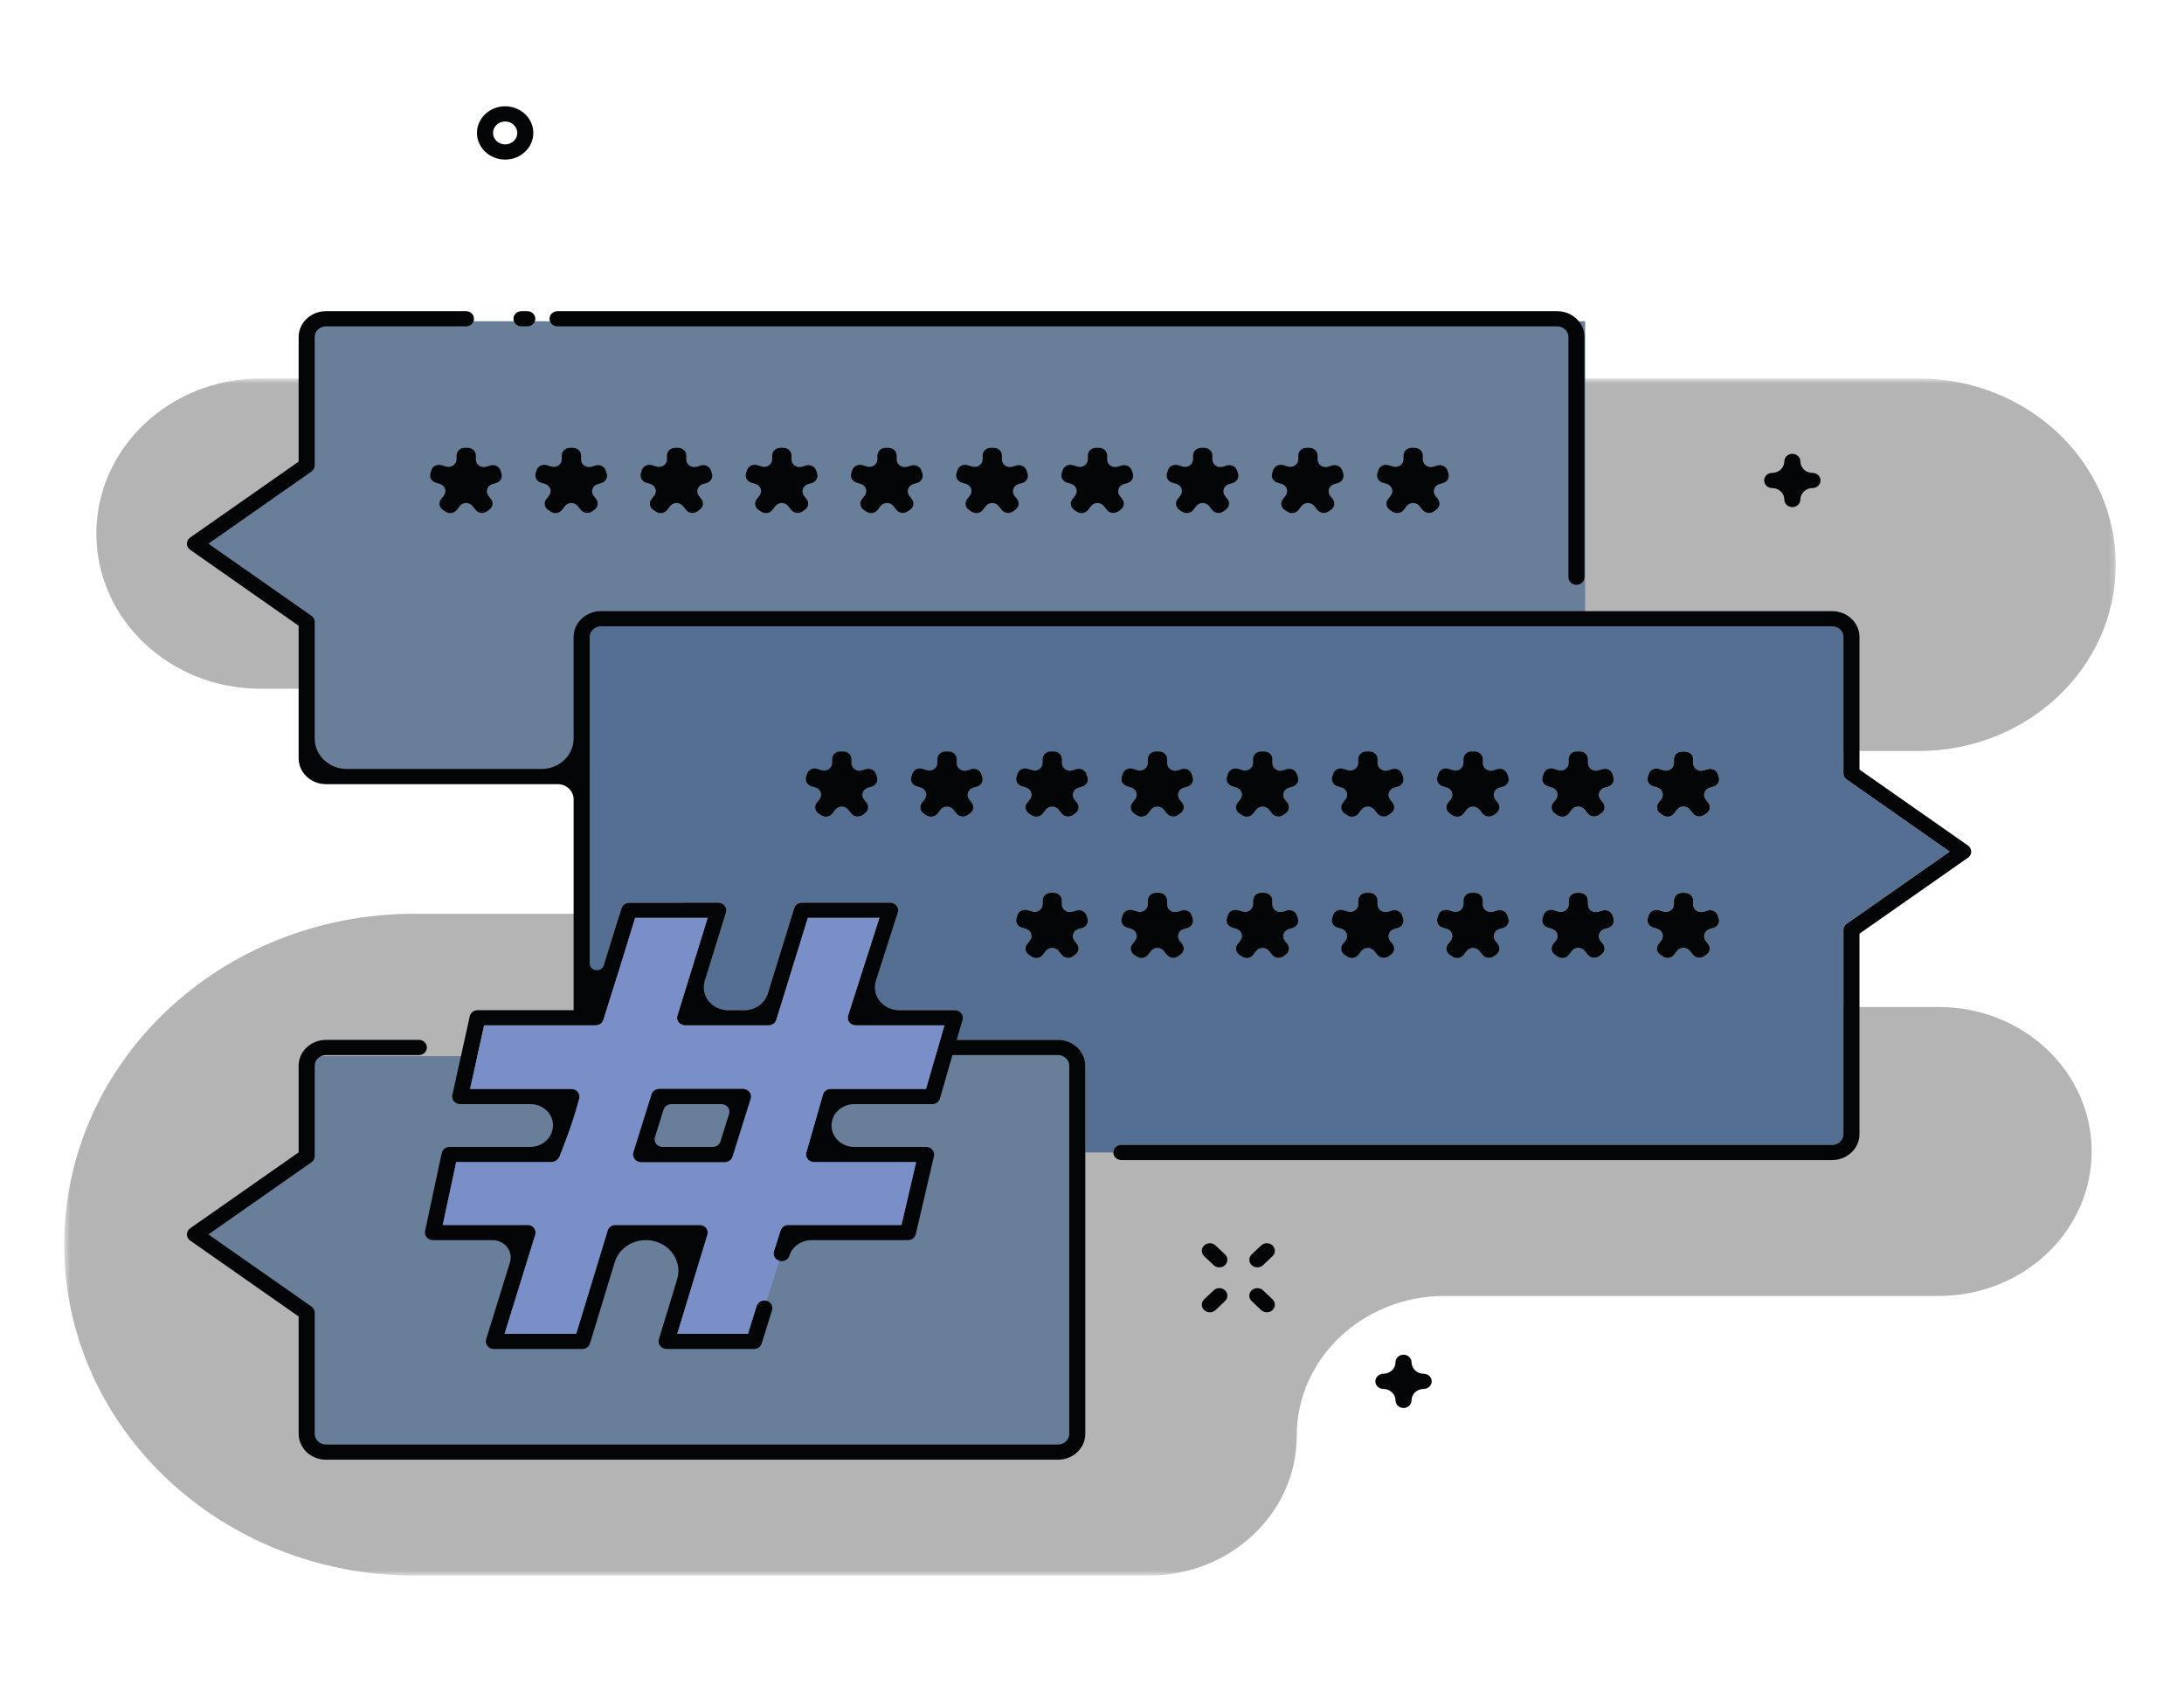 <svg width="390" height="301" viewBox="0 0 390 301" fill="none" xmlns="http://www.w3.org/2000/svg">
<mask id="mask0" mask-type="alpha" maskUnits="userSpaceOnUse" x="11" y="67" width="367" height="215">
<path d="M11.471 281.382V67.595H377.813V281.382H11.471Z" fill="white"/>
</mask>
<g mask="url(#mask0)">
<path fill-rule="evenodd" clip-rule="evenodd" d="M377.812 100.858C377.812 119.228 362.063 134.121 342.636 134.121H300.902C287.552 134.121 276.728 144.356 276.728 156.981C276.728 169.607 287.552 179.841 300.902 179.841H346.228C361.296 179.841 373.511 191.391 373.511 205.641C373.511 219.89 361.296 231.44 346.228 231.44H257.969C243.386 231.44 231.562 242.621 231.562 256.411C231.562 270.202 219.739 281.382 205.156 281.382H73.966C39.452 281.382 11.47 254.924 11.47 222.286C11.47 189.646 39.452 163.188 73.966 163.188H112.815C124.55 163.188 134.062 154.192 134.062 143.095C134.062 131.999 124.55 123.003 112.815 123.003H46.505C30.322 123.003 17.206 110.6 17.206 95.299C17.206 79.998 30.322 67.595 46.505 67.595H342.636C362.063 67.595 377.812 82.487 377.812 100.858Z" fill="#040506" fill-opacity="0.3"/>
</g>
<path d="M55.04 57.371H283.064V137.533H55.04V110.419L35.383 96.273L55.04 81.734V57.371Z" fill="#697E99"/>
<path d="M55.04 188.616H192.641V258.561H55.04V233.806L35.383 220.052L55.04 206.299V188.616Z" fill="#697E99"/>
<path fill-rule="evenodd" clip-rule="evenodd" d="M93.124 58.283H94.159C94.951 58.283 95.593 57.676 95.593 56.927C95.593 56.179 94.951 55.572 94.159 55.572H93.124C92.331 55.572 91.69 56.179 91.69 56.927C91.69 57.676 92.331 58.283 93.124 58.283ZM99.565 58.283H278.056C279.17 58.283 280.076 59.14 280.076 60.192V103.087C280.076 103.837 280.717 104.443 281.51 104.443C282.302 104.443 282.944 103.837 282.944 103.087V60.192C282.944 57.645 280.75 55.572 278.056 55.572H99.565C98.772 55.572 98.131 56.179 98.131 56.927C98.131 57.676 98.772 58.283 99.565 58.283Z" fill="#040506"/>
<path fill-rule="evenodd" clip-rule="evenodd" d="M128.346 204.828L130.742 197.185H118.804L116.406 204.828H128.346Z" fill="#697E99"/>
<path fill-rule="evenodd" clip-rule="evenodd" d="M188.919 188.423H170.08L167.84 196.188C167.669 196.776 167.103 197.186 166.456 197.186H149.44L147.245 204.829H165.377C165.811 204.829 166.223 205.014 166.494 205.336C166.616 205.478 166.692 205.645 166.743 205.817H190.938V190.332C190.938 189.28 190.031 188.423 188.919 188.423Z" fill="#697E99"/>
<path fill-rule="evenodd" clip-rule="evenodd" d="M193.246 165.73L192.604 165.915C191.654 166.188 191.277 167.27 191.871 168.021L192.317 168.588C192.787 169.184 192.661 170.028 192.034 170.476L191.596 170.792C190.962 171.248 190.059 171.127 189.581 170.527L189.036 169.839C188.456 169.107 187.291 169.118 186.726 169.861L186.213 170.532C185.756 171.134 184.871 171.276 184.229 170.852L183.741 170.529C183.079 170.091 182.93 169.222 183.411 168.609L183.906 167.979C184.495 167.229 184.124 166.153 183.181 165.876L182.464 165.666C181.717 165.448 181.295 164.704 181.51 163.994L181.675 163.454C181.899 162.721 182.72 162.307 183.489 162.539L184.31 162.787C185.235 163.067 186.18 162.413 186.18 161.495V160.802C186.18 160.054 186.823 159.446 187.614 159.446H188.186C188.978 159.446 189.62 160.054 189.62 160.802V161.529C189.62 162.447 190.565 163.099 191.49 162.82L192.221 162.599C192.985 162.368 193.801 162.776 194.03 163.502L194.202 164.044C194.429 164.759 194 165.511 193.246 165.73ZM174.457 140.492L173.815 140.676C172.866 140.95 172.49 142.031 173.082 142.783L173.53 143.35C174 143.946 173.872 144.79 173.247 145.238L172.807 145.554C172.175 146.01 171.27 145.889 170.792 145.287L170.248 144.601C169.668 143.869 168.503 143.88 167.938 144.623L167.426 145.294C166.967 145.896 166.084 146.038 165.44 145.614L164.952 145.291C164.29 144.853 164.141 143.984 164.624 143.371L165.117 142.741C165.707 141.991 165.337 140.915 164.392 140.638L163.675 140.427C162.929 140.208 162.506 139.465 162.723 138.756L162.888 138.217C163.111 137.483 163.932 137.068 164.701 137.301L165.522 137.548C166.448 137.827 167.391 137.175 167.391 136.257V135.563C167.391 134.815 168.034 134.207 168.825 134.207H169.399C170.19 134.207 170.833 134.815 170.833 135.563V136.29C170.833 137.208 171.777 137.861 172.702 137.582L173.433 137.361C174.198 137.13 175.014 137.539 175.243 138.264L175.414 138.806C175.64 139.519 175.213 140.273 174.457 140.492ZM155.671 140.492L155.029 140.676C154.08 140.95 153.704 142.031 154.296 142.783L154.742 143.35C155.212 143.946 155.086 144.79 154.46 145.238L154.021 145.554C153.387 146.01 152.484 145.889 152.006 145.287L151.462 144.601C150.881 143.869 149.717 143.88 149.152 144.623L148.64 145.294C148.181 145.896 147.296 146.038 146.654 145.614L146.166 145.291C145.504 144.853 145.355 143.984 145.837 143.371L146.331 142.741C146.921 141.991 146.549 140.915 145.606 140.638L144.889 140.427C144.143 140.208 143.719 139.465 143.935 138.756L144.1 138.217C144.324 137.483 145.146 137.068 145.914 137.301L146.736 137.548C147.66 137.827 148.605 137.175 148.605 136.257V135.563C148.605 134.815 149.248 134.207 150.039 134.207H150.611C151.404 134.207 152.045 134.815 152.045 135.563V136.29C152.045 137.208 152.99 137.861 153.915 137.582L154.647 137.361C155.41 137.13 156.226 137.539 156.456 138.264L156.628 138.806C156.854 139.519 156.425 140.273 155.671 140.492ZM183.489 137.301L184.31 137.548C185.235 137.827 186.18 137.175 186.18 136.257V135.563C186.18 134.815 186.823 134.207 187.614 134.207H188.186C188.978 134.207 189.62 134.815 189.62 135.563V136.29C189.62 137.208 190.565 137.861 191.49 137.582L192.221 137.361C192.985 137.13 193.801 137.539 194.03 138.264L194.202 138.806C194.428 139.519 194 140.273 193.246 140.492L192.604 140.676C191.654 140.95 191.277 142.031 191.871 142.783L192.317 143.35C192.787 143.946 192.661 144.79 192.034 145.238L191.596 145.554C190.962 146.01 190.059 145.889 189.581 145.287L189.036 144.601C188.456 143.869 187.291 143.88 186.726 144.623L186.213 145.294C185.756 145.896 184.871 146.038 184.229 145.614L183.741 145.291C183.079 144.853 182.93 143.984 183.411 143.371L183.906 142.741C184.495 141.991 184.124 140.915 183.181 140.638L182.464 140.427C181.717 140.208 181.295 139.465 181.51 138.756L181.675 138.217C181.899 137.483 182.72 137.068 183.489 137.301ZM202.279 137.301L203.099 137.548C204.026 137.827 204.969 137.175 204.969 136.257V135.563C204.969 134.815 205.611 134.207 206.403 134.207H206.976C207.768 134.207 208.41 134.815 208.41 135.563V136.29C208.41 137.208 209.355 137.861 210.28 137.582L211.011 137.361C211.775 137.13 212.591 137.539 212.821 138.264L212.991 138.806C213.218 139.519 212.79 140.273 212.035 140.492L211.392 140.676C210.443 140.95 210.068 142.031 210.661 142.783L211.107 143.35C211.577 143.946 211.45 144.79 210.825 145.238L210.385 145.554C209.752 146.01 208.847 145.889 208.37 145.287L207.825 144.601C207.246 143.869 206.08 143.88 205.515 144.623L205.003 145.294C204.545 145.896 203.661 146.038 203.018 145.614L202.53 145.291C201.868 144.853 201.719 143.984 202.202 143.371L202.695 142.741C203.284 141.991 202.914 140.915 201.969 140.638L201.253 140.427C200.507 140.208 200.084 139.465 200.3 138.756L200.465 138.217C200.689 137.483 201.509 137.068 202.279 137.301ZM221.067 137.301L221.888 137.548C222.813 137.827 223.758 137.175 223.758 136.257V135.563C223.758 134.815 224.4 134.207 225.192 134.207H225.764C226.555 134.207 227.198 134.815 227.198 135.563V136.29C227.198 137.208 228.142 137.861 229.067 137.582L229.798 137.361C230.563 137.13 231.379 137.539 231.608 138.264L231.78 138.806C232.005 139.519 231.578 140.273 230.824 140.492L230.181 140.676C229.232 140.95 228.855 142.031 229.449 142.783L229.895 143.35C230.365 143.946 230.239 144.79 229.612 145.238L229.173 145.554C228.54 146.01 227.636 145.889 227.159 145.287L226.614 144.601C226.033 143.869 224.869 143.88 224.304 144.623L223.791 145.294C223.333 145.896 222.449 146.038 221.806 145.614L221.319 145.291C220.656 144.853 220.507 143.984 220.989 143.371L221.484 142.741C222.073 141.991 221.702 140.915 220.758 140.638L220.041 140.427C219.294 140.208 218.873 139.465 219.088 138.756L219.253 138.217C219.476 137.483 220.298 137.068 221.067 137.301ZM239.857 137.301L240.677 137.548C241.603 137.827 242.547 137.175 242.547 136.257V135.563C242.547 134.815 243.189 134.207 243.98 134.207H244.554C245.345 134.207 245.988 134.815 245.988 135.563V136.29C245.988 137.208 246.933 137.861 247.858 137.582L248.589 137.361C249.353 137.13 250.169 137.539 250.398 138.264L250.569 138.806C250.795 139.519 250.368 140.273 249.614 140.492L248.97 140.676C248.021 140.95 247.645 142.031 248.239 142.783L248.685 143.35C249.155 143.946 249.028 144.79 248.402 145.238L247.962 145.554C247.33 146.01 246.425 145.889 245.948 145.287L245.403 144.601C244.824 143.869 243.658 143.88 243.093 144.623L242.581 145.294C242.122 145.896 241.239 146.038 240.595 145.614L240.108 145.291C239.445 144.853 239.296 143.984 239.779 143.371L240.273 142.741C240.862 141.991 240.492 140.915 239.547 140.638L238.83 140.427C238.085 140.208 237.662 139.465 237.878 138.756L238.043 138.217C238.267 137.483 239.087 137.068 239.857 137.301ZM258.644 137.301L259.466 137.548C260.391 137.827 261.335 137.175 261.335 136.257V135.563C261.335 134.815 261.978 134.207 262.769 134.207H263.341C264.133 134.207 264.775 134.815 264.775 135.563V136.29C264.775 137.208 265.72 137.861 266.645 137.582L267.376 137.361C268.14 137.13 268.956 137.539 269.186 138.264L269.358 138.806C269.583 139.519 269.156 140.273 268.401 140.492L267.759 140.676C266.81 140.95 266.433 142.031 267.026 142.783L267.472 143.35C267.942 143.946 267.816 144.79 267.19 145.238L266.751 145.554C266.117 146.01 265.214 145.889 264.736 145.287L264.192 144.601C263.611 143.869 262.447 143.88 261.882 144.623L261.368 145.294C260.911 145.896 260.026 146.038 259.384 145.614L258.897 145.291C258.234 144.853 258.085 143.984 258.567 143.371L259.061 142.741C259.651 141.991 259.279 140.915 258.336 140.638L257.619 140.427C256.872 140.208 256.45 139.465 256.665 138.756L256.83 138.217C257.054 137.483 257.876 137.068 258.644 137.301ZM277.434 137.301L278.255 137.548C279.181 137.827 280.124 137.175 280.124 136.257V135.563C280.124 134.815 280.767 134.207 281.558 134.207H282.132C282.923 134.207 283.565 134.815 283.565 135.563V136.29C283.565 137.208 284.51 137.861 285.435 137.582L286.166 137.361C286.931 137.13 287.746 137.539 287.976 138.264L288.147 138.806C288.373 139.519 287.946 140.273 287.192 140.492L286.548 140.676C285.599 140.95 285.223 142.031 285.817 142.783L286.262 143.35C286.733 143.946 286.605 144.79 285.98 145.238L285.54 145.554C284.908 146.01 284.003 145.889 283.525 145.287L282.98 144.601C282.401 143.869 281.235 143.88 280.671 144.623L280.159 145.294C279.7 145.896 278.817 146.038 278.173 145.614L277.685 145.291C277.023 144.853 276.874 143.984 277.357 143.371L277.85 142.741C278.44 141.991 278.07 140.915 277.125 140.638L276.408 140.427C275.662 140.208 275.239 139.465 275.456 138.756L275.621 138.217C275.844 137.483 276.664 137.068 277.434 137.301ZM294.243 163.994L294.408 163.454C294.632 162.721 295.453 162.307 296.222 162.539L297.043 162.787C297.968 163.067 298.913 162.413 298.913 161.495V160.802C298.913 160.054 299.555 159.446 300.347 159.446H300.919C301.71 159.446 302.353 160.054 302.353 160.802V161.529C302.353 162.447 303.298 163.099 304.223 162.82L304.954 162.599C305.718 162.368 306.534 162.776 306.763 163.502L306.935 164.044C307.162 164.759 306.733 165.511 305.979 165.73L305.337 165.915C304.387 166.188 304.01 167.27 304.604 168.021L305.05 168.588C305.52 169.184 305.394 170.028 304.767 170.476L304.329 170.792C303.695 171.248 302.792 171.127 302.314 170.527L301.769 169.839C301.189 169.107 300.024 169.118 299.459 169.861L298.946 170.532C298.489 171.134 297.604 171.276 296.962 170.852L296.474 170.529C295.812 170.091 295.663 169.222 296.144 168.609L296.639 167.979C297.228 167.229 296.857 166.153 295.914 165.876L295.197 165.666C294.45 165.448 294.028 164.704 294.243 163.994ZM294.243 138.756L294.408 138.217C294.632 137.483 295.453 137.068 296.222 137.301L297.043 137.548C297.968 137.827 298.913 137.175 298.913 136.257V135.563C298.913 134.815 299.555 134.207 300.347 134.207H300.919C301.71 134.207 302.353 134.815 302.353 135.563V136.29C302.353 137.208 303.298 137.861 304.223 137.582L304.954 137.361C305.718 137.13 306.534 137.539 306.763 138.264L306.935 138.806C307.16 139.519 306.733 140.273 305.979 140.492L305.337 140.676C304.387 140.95 304.01 142.031 304.604 142.783L305.05 143.35C305.52 143.946 305.394 144.79 304.767 145.238L304.329 145.554C303.695 146.01 302.792 145.889 302.314 145.287L301.769 144.601C301.189 143.869 300.024 143.88 299.459 144.623L298.946 145.294C298.489 145.896 297.604 146.038 296.962 145.614L296.474 145.291C295.812 144.853 295.663 143.984 296.144 143.371L296.639 142.741C297.228 141.991 296.857 140.915 295.914 140.638L295.197 140.427C294.45 140.208 294.028 139.465 294.243 138.756ZM287.19 165.73L286.546 165.915C285.597 166.188 285.222 167.27 285.815 168.021L286.261 168.588C286.73 169.184 286.604 170.028 285.977 170.476L285.538 170.792C284.906 171.248 284.001 171.127 283.524 170.527L282.979 169.839C282.4 169.107 281.234 169.118 280.669 169.861L280.157 170.532C279.698 171.134 278.815 171.276 278.171 170.852L277.684 170.529C277.021 170.091 276.872 169.222 277.356 168.609L277.849 167.979C278.44 167.229 278.068 166.153 277.125 165.876L276.408 165.666C275.661 165.448 275.238 164.704 275.454 163.994L275.619 163.454C275.843 162.721 276.663 162.307 277.433 162.539L278.253 162.787C279.179 163.067 280.123 162.413 280.123 161.495V160.802C280.123 160.054 280.765 159.446 281.557 159.446H282.13C282.922 159.446 283.564 160.054 283.564 160.802V161.529C283.564 162.447 284.509 163.099 285.434 162.82L286.165 162.599C286.929 162.368 287.745 162.776 287.974 163.502L288.145 164.044C288.372 164.759 287.944 165.511 287.19 165.73ZM268.401 165.73L267.759 165.915C266.81 166.188 266.433 167.27 267.026 168.021L267.472 168.588C267.942 169.184 267.816 170.028 267.19 170.476L266.751 170.792C266.117 171.248 265.214 171.127 264.736 170.527L264.192 169.839C263.611 169.107 262.447 169.118 261.882 169.861L261.368 170.532C260.911 171.134 260.026 171.276 259.384 170.852L258.897 170.529C258.234 170.091 258.085 169.222 258.567 168.609L259.061 167.979C259.651 167.229 259.279 166.153 258.336 165.876L257.619 165.666C256.872 165.448 256.45 164.704 256.665 163.994L256.83 163.454C257.054 162.721 257.876 162.307 258.644 162.539L259.466 162.787C260.391 163.067 261.335 162.413 261.335 161.495V160.802C261.335 160.054 261.978 159.446 262.769 159.446H263.341C264.133 159.446 264.775 160.054 264.775 160.802V161.529C264.775 162.447 265.72 163.099 266.645 162.82L267.376 162.599C268.14 162.368 268.956 162.776 269.186 163.502L269.358 164.044C269.584 164.759 269.156 165.511 268.401 165.73ZM249.613 165.73L248.969 165.915C248.02 166.188 247.644 167.27 248.237 168.021L248.683 168.588C249.152 169.184 249.026 170.028 248.4 170.476L247.961 170.792C247.328 171.248 246.424 171.127 245.946 170.527L245.401 169.839C244.822 169.107 243.656 169.118 243.091 169.861L242.58 170.532C242.121 171.134 241.238 171.276 240.594 170.852L240.106 170.529C239.444 170.091 239.295 169.222 239.778 168.609L240.271 167.979C240.86 167.229 240.491 166.153 239.547 165.876L238.83 165.666C238.083 165.448 237.66 164.704 237.877 163.994L238.042 163.454C238.265 162.721 239.085 162.307 239.855 162.539L240.675 162.787C241.602 163.067 242.545 162.413 242.545 161.495V160.802C242.545 160.054 243.188 159.446 243.979 159.446H244.553C245.344 159.446 245.986 160.054 245.986 160.802V161.529C245.986 162.447 246.931 163.099 247.856 162.82L248.587 162.599C249.352 162.368 250.167 162.776 250.397 163.502L250.567 164.044C250.794 164.759 250.367 165.511 249.613 165.73ZM230.824 165.73L230.181 165.915C229.232 166.188 228.855 167.27 229.449 168.021L229.895 168.588C230.365 169.184 230.239 170.028 229.612 170.476L229.173 170.792C228.54 171.248 227.636 171.127 227.159 170.527L226.614 169.839C226.033 169.107 224.869 169.118 224.304 169.861L223.791 170.532C223.333 171.134 222.449 171.276 221.806 170.852L221.319 170.529C220.656 170.091 220.507 169.222 220.989 168.609L221.484 167.979C222.073 167.229 221.702 166.153 220.758 165.876L220.041 165.666C219.294 165.448 218.873 164.704 219.088 163.994L219.253 163.454C219.476 162.721 220.298 162.307 221.067 162.539L221.888 162.787C222.813 163.067 223.758 162.413 223.758 161.495V160.802C223.758 160.054 224.4 159.446 225.192 159.446H225.764C226.555 159.446 227.198 160.054 227.198 160.802V161.529C227.198 162.447 228.142 163.099 229.067 162.82L229.798 162.599C230.563 162.368 231.379 162.776 231.608 163.502L231.78 164.044C232.007 164.759 231.578 165.511 230.824 165.73ZM212.035 165.73L211.391 165.915C210.442 166.188 210.066 167.27 210.66 168.021L211.106 168.588C211.575 169.184 211.448 170.028 210.822 170.476L210.383 170.792C209.751 171.248 208.846 171.127 208.369 170.527L207.824 169.839C207.244 169.107 206.079 169.118 205.514 169.861L205.002 170.532C204.543 171.134 203.66 171.276 203.016 170.852L202.529 170.529C201.866 170.091 201.717 169.222 202.2 168.609L202.694 167.979C203.283 167.229 202.913 166.153 201.968 165.876L201.251 165.666C200.505 165.448 200.082 164.704 200.299 163.994L200.464 163.454C200.688 162.721 201.508 162.307 202.278 162.539L203.098 162.787C204.024 163.067 204.968 162.413 204.968 161.495V160.802C204.968 160.054 205.61 159.446 206.401 159.446H206.975C207.766 159.446 208.409 160.054 208.409 160.802V161.529C208.409 162.447 209.354 163.099 210.278 162.82L211.01 162.599C211.774 162.368 212.59 162.776 212.819 163.502L212.99 164.044C213.216 164.759 212.789 165.511 212.035 165.73ZM200.242 204.461H327.162C328.275 204.461 329.181 203.605 329.181 202.552V166.063C329.181 165.633 329.398 165.229 329.762 164.973L348.159 152.091L329.762 139.208C329.398 138.953 329.181 138.549 329.181 138.119V113.765C329.181 112.712 328.275 111.856 327.162 111.856H107.32C106.206 111.856 105.301 112.712 105.301 113.765V180.413H105.31C107.277 174.201 109.228 167.921 110.972 162.192C111.148 161.61 111.71 161.21 112.35 161.21H128.269C128.721 161.21 129.146 161.411 129.417 161.753C129.687 162.094 129.772 162.538 129.646 162.947L124.242 180.413H136.186L141.822 162.187C142.001 161.608 142.562 161.21 143.198 161.21H158.959C159.414 161.21 159.841 161.414 160.11 161.758C160.383 162.103 160.463 162.549 160.331 162.96L154.736 180.413H170.513C170.96 180.413 171.38 180.611 171.653 180.946C171.924 181.283 172.014 181.719 171.896 182.127L170.861 185.711H188.919C191.613 185.711 193.805 187.785 193.805 190.333V205.817H198.808C198.808 205.068 199.45 204.461 200.242 204.461Z" fill="#546F92"/>
<path fill-rule="evenodd" clip-rule="evenodd" d="M351.423 151.002L332.049 137.435V113.765C332.049 111.213 329.861 109.144 327.162 109.144H107.32C104.621 109.144 102.433 111.213 102.433 113.765V131.907C102.433 134.902 99.865 137.331 96.698 137.331H61.932C58.763 137.331 56.197 134.902 56.197 131.907V111.068C56.197 110.638 55.98 110.234 55.616 109.979L37.216 97.094L55.615 84.212C55.98 83.956 56.197 83.551 56.197 83.122V60.192C56.197 59.139 57.1 58.283 58.216 58.283H83.209C84.002 58.283 84.642 57.676 84.642 56.927C84.642 56.179 84.002 55.571 83.209 55.571H58.216C55.517 55.571 53.329 57.64 53.329 60.192V82.439L33.954 96.004C33.588 96.26 33.373 96.665 33.373 97.094C33.373 97.524 33.588 97.928 33.954 98.184L53.329 111.751V135.422C53.329 137.973 55.517 140.042 58.216 140.042H99.566C101.149 140.042 102.433 141.257 102.433 142.754V180.413H85.291C84.611 180.413 84.026 180.863 83.887 181.491L80.777 195.551C80.689 195.951 80.796 196.367 81.067 196.685C81.34 197.002 81.749 197.186 82.181 197.186H94.749C97.508 197.186 99.44 199.762 98.526 202.225L98.503 202.286C97.938 203.808 96.417 204.828 94.709 204.828H80.285C79.603 204.828 79.016 205.284 78.881 205.915L75.909 219.848C75.823 220.248 75.932 220.662 76.206 220.976C76.477 221.291 76.884 221.474 77.314 221.474H87.929C90.111 221.474 91.683 223.456 91.069 225.436L86.813 239.176C86.687 239.587 86.772 240.029 87.041 240.37C87.314 240.712 87.738 240.913 88.19 240.913H103.975C104.613 240.913 105.175 240.514 105.351 239.932L109.763 225.444C110.479 223.093 112.753 221.474 115.341 221.474C119.202 221.474 121.986 224.972 120.918 228.481L117.661 239.183C117.536 239.592 117.62 240.033 117.893 240.373C118.162 240.713 118.587 240.913 119.039 240.913H134.639C135.275 240.913 135.839 240.515 136.015 239.935C136.527 238.259 137.135 236.308 137.863 233.999C138.088 233.282 137.657 232.527 136.898 232.314C136.14 232.1 135.341 232.508 135.116 233.226C134.524 235.106 134.008 236.75 133.562 238.201H120.943L126.335 220.492C126.46 220.083 126.374 219.642 126.103 219.302C125.832 218.961 125.408 218.762 124.957 218.762H109.891C109.253 218.762 108.691 219.162 108.514 219.742L102.895 238.201H90.104L95.587 220.499C95.713 220.088 95.63 219.646 95.359 219.304C95.088 218.963 94.663 218.762 94.21 218.762H79.066L81.461 207.54H98.391C99.021 207.54 99.715 207.081 99.931 206.521C101.391 202.76 102.355 200.272 103.443 196.16C103.55 195.755 103.454 195.325 103.182 194.995C102.911 194.666 102.494 194.475 102.052 194.475H83.944L86.455 183.125H106.376C107.01 183.125 107.568 182.734 107.75 182.161C109.711 175.977 111.667 169.695 113.429 163.922H126.355L120.951 181.388C120.825 181.799 120.908 182.241 121.181 182.582C121.45 182.924 121.876 183.125 122.328 183.125H137.26C137.896 183.125 138.457 182.728 138.635 182.15L144.272 163.922H157.028L151.433 181.376C151.301 181.787 151.381 182.233 151.654 182.577C151.923 182.921 152.351 183.125 152.805 183.125H168.636L165.361 194.475H148.344C147.696 194.475 147.13 194.884 146.959 195.475L143.986 205.83C143.868 206.235 143.96 206.673 144.231 207.008C144.502 207.343 144.922 207.54 145.369 207.54H163.593L160.979 218.762H140.771C140.139 218.762 139.581 219.154 139.397 219.727L138.202 223.489C137.974 224.204 138.404 224.961 139.162 225.178C139.922 225.389 140.719 224.985 140.949 224.27C141.476 222.61 143.092 221.474 144.925 221.474H162.131C162.803 221.474 163.387 221.03 163.531 220.408L166.778 206.475C166.829 206.253 166.808 206.031 166.743 205.818C166.692 205.646 166.616 205.477 166.494 205.335C166.223 205.015 165.811 204.828 165.377 204.828H152.53C149.866 204.828 147.931 202.435 148.63 200.005C149.107 198.342 150.706 197.186 152.53 197.186H166.456C167.103 197.186 167.67 196.777 167.84 196.187L170.08 188.423H188.919C190.033 188.423 190.938 189.278 190.938 190.332V205.818V256.07C190.938 257.125 190.033 257.979 188.919 257.979H58.216C57.1 257.979 56.197 257.125 56.197 256.07V234.428C56.197 233.998 55.98 233.595 55.616 233.339L37.216 220.456L55.615 207.574C55.98 207.317 56.197 206.912 56.197 206.482V190.332C56.197 189.278 57.1 188.423 58.216 188.423H74.798C75.591 188.423 76.232 187.816 76.232 187.068C76.232 186.318 75.591 185.712 74.798 185.712H58.216C55.517 185.712 53.329 187.779 53.329 190.332V205.8L33.954 219.365C33.588 219.62 33.373 220.024 33.373 220.456C33.373 220.885 33.588 221.289 33.954 221.544L53.329 235.111V256.07C53.329 258.623 55.517 260.691 58.216 260.691H188.919C191.617 260.691 193.805 258.623 193.805 256.07V205.818V190.332C193.805 187.779 191.617 185.712 188.919 185.712H170.861L171.896 182.127C172.014 181.719 171.925 181.282 171.653 180.946C171.382 180.611 170.96 180.413 170.513 180.413H160.535C157.649 180.413 155.581 177.779 156.418 175.166L160.333 162.959C160.463 162.55 160.383 162.104 160.11 161.759C159.841 161.415 159.414 161.21 158.96 161.21H143.198C142.562 161.21 142.001 161.607 141.822 162.186L137.09 177.488C136.554 179.221 134.872 180.413 132.961 180.413H129.981C127.112 180.413 125.048 177.808 125.853 175.204L129.646 162.948C129.772 162.537 129.688 162.095 129.417 161.754C129.147 161.412 128.721 161.21 128.269 161.21H112.35C111.71 161.21 111.151 161.601 110.975 162.182C110.18 164.791 108.933 168.803 107.81 172.401C107.392 173.742 105.3 173.453 105.3 172.054L105.301 113.765C105.301 112.71 106.204 111.856 107.32 111.856H327.162C328.276 111.856 329.181 112.71 329.181 113.765V138.119C329.181 138.547 329.396 138.952 329.763 139.209L348.161 152.092L329.763 164.974C329.396 165.23 329.181 165.634 329.181 166.064V202.553C329.181 203.606 328.276 204.462 327.162 204.462H200.243C199.45 204.462 198.809 205.068 198.809 205.818C198.809 206.566 199.45 207.174 200.243 207.174H327.162C329.861 207.174 332.049 205.105 332.049 202.553V166.746L351.423 153.181C351.788 152.926 352.003 152.522 352.003 152.092C352.003 151.662 351.788 151.257 351.423 151.002Z" fill="#040506"/>
<path fill-rule="evenodd" clip-rule="evenodd" d="M83.537 79.981H82.965C82.172 79.981 81.531 80.588 81.531 81.337V82.03C81.531 82.948 80.586 83.601 79.66 83.322L78.84 83.074C78.07 82.842 77.249 83.255 77.026 83.99L76.861 84.529C76.644 85.239 77.069 85.982 77.814 86.2L78.531 86.41C79.475 86.688 79.846 87.764 79.257 88.513L78.762 89.144C78.279 89.757 78.428 90.626 79.091 91.064L79.579 91.386C80.222 91.812 81.106 91.67 81.564 91.068L82.076 90.395C82.641 89.652 83.806 89.641 84.387 90.375L84.932 91.061C85.409 91.663 86.313 91.782 86.947 91.328L87.385 91.012C88.012 90.562 88.138 89.719 87.668 89.122L87.222 88.557C86.628 87.804 87.004 86.722 87.954 86.45L88.597 86.264C89.351 86.047 89.778 85.293 89.552 84.579L89.381 84.038C89.152 83.311 88.336 82.904 87.572 83.135L86.84 83.354C85.915 83.634 84.971 82.981 84.971 82.064V81.337C84.971 80.588 84.33 79.981 83.537 79.981ZM96.602 86.2L97.319 86.41C98.263 86.688 98.634 87.763 98.045 88.515L97.55 89.144C97.068 89.758 97.217 90.626 97.88 91.064L98.367 91.386C99.01 91.812 99.894 91.67 100.352 91.068L100.865 90.395C101.43 89.652 102.594 89.643 103.175 90.375L103.72 91.061C104.197 91.663 105.101 91.782 105.734 91.328L106.173 91.012C106.8 90.562 106.926 89.719 106.456 89.122L106.01 88.557C105.416 87.804 105.793 86.722 106.742 86.45L107.385 86.264C108.139 86.047 108.566 85.293 108.341 84.579L108.169 84.038C107.94 83.311 107.124 82.904 106.359 83.135L105.628 83.354C104.703 83.634 103.758 82.981 103.758 82.064V81.337C103.758 80.588 103.118 79.981 102.325 79.981H101.753C100.961 79.981 100.319 80.588 100.319 81.337V82.03C100.319 82.949 99.374 83.601 98.449 83.322L97.627 83.074C96.859 82.842 96.037 83.255 95.814 83.99L95.649 84.53C95.434 85.239 95.857 85.982 96.602 86.2ZM125.531 86.449L126.174 86.265C126.929 86.046 127.355 85.293 127.13 84.579L126.959 84.037C126.729 83.312 125.914 82.904 125.149 83.134L124.419 83.355C123.494 83.634 122.548 82.981 122.548 82.063V81.336C122.548 80.588 121.907 79.98 121.114 79.98H120.542C119.75 79.98 119.108 80.588 119.108 81.336V82.03C119.108 82.948 118.163 83.6 117.238 83.321L116.418 83.074C115.648 82.841 114.828 83.256 114.603 83.99L114.439 84.529C114.223 85.238 114.646 85.981 115.391 86.2L116.108 86.411C117.052 86.688 117.423 87.764 116.834 88.514L116.339 89.145C115.857 89.757 116.006 90.626 116.669 91.064L117.156 91.387C117.799 91.811 118.683 91.669 119.141 91.067L119.654 90.396C120.219 89.653 121.383 89.642 121.964 90.374L122.509 91.06C122.986 91.662 123.89 91.783 124.523 91.328L124.964 91.012C125.59 90.563 125.715 89.719 125.245 89.123L124.799 88.556C124.207 87.804 124.582 86.723 125.531 86.449ZM144.319 86.449L144.962 86.265C145.717 86.046 146.143 85.293 145.918 84.579L145.748 84.037C145.517 83.312 144.702 82.904 143.937 83.134L143.207 83.355C142.282 83.634 141.336 82.981 141.336 82.063V81.336C141.336 80.588 140.695 79.98 139.902 79.98H139.33C138.538 79.98 137.896 80.588 137.896 81.336V82.03C137.896 82.948 136.951 83.6 136.026 83.321L135.206 83.074C134.436 82.841 133.616 83.256 133.391 83.99L133.227 84.529C133.011 85.238 133.434 85.981 134.179 86.2L134.896 86.411C135.84 86.688 136.211 87.764 135.622 88.514L135.127 89.145C134.645 89.757 134.795 90.626 135.457 91.064L135.945 91.387C136.587 91.811 137.472 91.669 137.929 91.067L138.442 90.396C139.007 89.653 140.171 89.642 140.752 90.374L141.297 91.06C141.774 91.662 142.678 91.783 143.312 91.328L143.752 91.012C144.378 90.563 144.503 89.719 144.033 89.123L143.587 88.556C142.995 87.804 143.37 86.723 144.319 86.449ZM163.109 86.449L163.751 86.265C164.507 86.046 164.933 85.293 164.708 84.579L164.537 84.037C164.306 83.312 163.492 82.904 162.726 83.134L161.996 83.355C161.072 83.634 160.125 82.981 160.125 82.063V81.336C160.125 80.588 159.484 79.98 158.691 79.98H158.119C157.328 79.98 156.685 80.588 156.685 81.336V82.03C156.685 82.948 155.741 83.6 154.816 83.321L153.996 83.074C153.226 82.841 152.406 83.256 152.18 83.99L152.017 84.529C151.8 85.238 152.223 85.981 152.969 86.2L153.686 86.411C154.629 86.688 155.001 87.764 154.411 88.514L153.917 89.145C153.435 89.757 153.584 90.626 154.247 91.064L154.734 91.387C155.376 91.811 156.261 91.669 156.718 91.067L157.232 90.396C157.797 89.653 158.961 89.642 159.542 90.374L160.087 91.06C160.564 91.662 161.467 91.783 162.101 91.328L162.541 91.012C163.166 90.563 163.293 89.719 162.822 89.123L162.376 88.556C161.784 87.804 162.16 86.723 163.109 86.449ZM181.897 86.449L182.539 86.265C183.295 86.046 183.721 85.293 183.496 84.579L183.325 84.037C183.094 83.312 182.28 82.904 181.514 83.134L180.784 83.355C179.86 83.634 178.913 82.981 178.913 82.063V81.336C178.913 80.588 178.272 79.98 177.48 79.98H176.907C176.116 79.98 175.474 80.588 175.474 81.336V82.03C175.474 82.948 174.529 83.6 173.604 83.321L172.784 83.074C172.014 82.841 171.194 83.256 170.969 83.99L170.805 84.529C170.589 85.238 171.012 85.981 171.757 86.2L172.474 86.411C173.417 86.688 173.789 87.764 173.2 88.514L172.705 89.145C172.223 89.757 172.372 90.626 173.035 91.064L173.522 91.387C174.165 91.811 175.049 91.669 175.507 91.067L176.02 90.396C176.585 89.653 177.749 89.642 178.33 90.374L178.875 91.06C179.352 91.662 180.255 91.783 180.889 91.328L181.329 91.012C181.954 90.563 182.081 89.719 181.61 89.123L181.164 88.556C180.572 87.804 180.948 86.723 181.897 86.449ZM200.687 86.449L201.329 86.265C202.085 86.046 202.511 85.293 202.285 84.579L202.115 84.037C201.884 83.312 201.07 82.904 200.304 83.134L199.574 83.355C198.649 83.634 197.703 82.981 197.703 82.063V81.336C197.703 80.588 197.062 79.98 196.269 79.98H195.697C194.906 79.98 194.263 80.588 194.263 81.336V82.03C194.263 82.948 193.318 83.6 192.393 83.321L191.573 83.074C190.803 82.841 189.983 83.256 189.758 83.99L189.595 84.529C189.378 85.238 189.801 85.981 190.547 86.2L191.264 86.411C192.207 86.688 192.578 87.764 191.989 88.514L191.494 89.145C191.013 89.757 191.162 90.626 191.824 91.064L192.312 91.387C192.954 91.811 193.839 91.669 194.296 91.067L194.809 90.396C195.374 89.653 196.539 89.642 197.119 90.374L197.664 91.06C198.142 91.662 199.045 91.783 199.679 91.328L200.119 91.012C200.744 90.563 200.87 89.719 200.4 89.123L199.954 88.556C199.362 87.804 199.737 86.723 200.687 86.449ZM219.475 86.449L220.117 86.265C220.873 86.046 221.299 85.293 221.074 84.579L220.903 84.037C220.672 83.312 219.858 82.904 219.092 83.134L218.362 83.355C217.437 83.634 216.491 82.981 216.491 82.063V81.336C216.491 80.588 215.85 79.98 215.057 79.98H214.485C213.694 79.98 213.051 80.588 213.051 81.336V82.03C213.051 82.948 212.107 83.6 211.182 83.321L210.362 83.074C209.592 82.841 208.771 83.256 208.546 83.99L208.383 84.529C208.166 85.238 208.589 85.981 209.335 86.2L210.052 86.411C210.995 86.688 211.367 87.764 210.777 88.514L210.283 89.145C209.801 89.757 209.95 90.626 210.612 91.064L211.1 91.387C211.742 91.811 212.627 91.669 213.084 91.067L213.598 90.396C214.163 89.653 215.327 89.642 215.908 90.374L216.452 91.06C216.93 91.662 217.833 91.783 218.467 91.328L218.907 91.012C219.532 90.563 219.658 89.719 219.188 89.123L218.742 88.556C218.15 87.804 218.526 86.723 219.475 86.449ZM238.264 86.449L238.907 86.265C239.662 86.046 240.088 85.293 239.863 84.579L239.692 84.037C239.462 83.312 238.647 82.904 237.882 83.134L237.152 83.355C236.227 83.634 235.281 82.981 235.281 82.063V81.336C235.281 80.588 234.64 79.98 233.847 79.98H233.275C232.483 79.98 231.841 80.588 231.841 81.336V82.03C231.841 82.948 230.896 83.6 229.971 83.321L229.151 83.074C228.381 82.841 227.561 83.256 227.336 83.99L227.172 84.529C226.956 85.238 227.379 85.981 228.124 86.2L228.841 86.411C229.785 86.688 230.156 87.764 229.567 88.514L229.072 89.145C228.59 89.757 228.739 90.626 229.402 91.064L229.889 91.387C230.532 91.811 231.416 91.669 231.874 91.067L232.387 90.396C232.952 89.653 234.116 89.642 234.697 90.374L235.242 91.06C235.719 91.662 236.623 91.783 237.256 91.328L237.697 91.012C238.322 90.563 238.448 89.719 237.978 89.123L237.532 88.556C236.939 87.804 237.315 86.723 238.264 86.449ZM257.053 86.449L257.695 86.265C258.451 86.046 258.876 85.293 258.651 84.579L258.481 84.037C258.25 83.312 257.435 82.904 256.67 83.134L255.94 83.355C255.015 83.634 254.069 82.981 254.069 82.063V81.336C254.069 80.588 253.428 79.98 252.635 79.98H252.063C251.271 79.98 250.629 80.588 250.629 81.336V82.03C250.629 82.948 249.684 83.6 248.759 83.321L247.939 83.074C247.169 82.841 246.349 83.256 246.124 83.99L245.961 84.529C245.744 85.238 246.167 85.981 246.913 86.2L247.629 86.411C248.573 86.688 248.944 87.764 248.355 88.514L247.86 89.145C247.379 89.757 247.528 90.626 248.19 91.064L248.678 91.387C249.32 91.811 250.205 91.669 250.662 91.067L251.175 90.396C251.74 89.653 252.905 89.642 253.485 90.374L254.03 91.06C254.508 91.662 255.411 91.783 256.045 91.328L256.485 91.012C257.11 90.563 257.236 89.719 256.766 89.123L256.32 88.556C255.728 87.804 256.103 86.723 257.053 86.449ZM175.414 138.806L175.243 138.265C175.013 137.538 174.198 137.131 173.433 137.362L172.702 137.581C171.777 137.861 170.832 137.209 170.832 136.291V135.564C170.832 134.816 170.19 134.208 169.399 134.208H168.825C168.034 134.208 167.391 134.816 167.391 135.564V136.257C167.391 137.175 166.448 137.828 165.522 137.549L164.701 137.301C163.931 137.069 163.111 137.482 162.888 138.216L162.723 138.756C162.506 139.466 162.929 140.209 163.675 140.427L164.392 140.638C165.337 140.915 165.707 141.991 165.117 142.74L164.624 143.371C164.141 143.984 164.29 144.853 164.952 145.291L165.44 145.614C166.084 146.038 166.967 145.896 167.426 145.295L167.938 144.622C168.503 143.879 169.668 143.869 170.247 144.601L170.792 145.288C171.27 145.89 172.175 146.009 172.807 145.555L173.247 145.239C173.872 144.789 174 143.946 173.529 143.349L173.084 142.784C172.49 142.03 172.866 140.949 173.815 140.676L174.457 140.491C175.213 140.274 175.64 139.52 175.414 138.806ZM181.675 138.217L181.51 138.756C181.294 139.465 181.717 140.208 182.464 140.427L183.181 140.638C184.124 140.915 184.496 141.991 183.906 142.741L183.412 143.372C182.93 143.984 183.079 144.853 183.74 145.291L184.229 145.614C184.871 146.038 185.756 145.896 186.213 145.294L186.725 144.623C187.292 143.88 188.456 143.869 189.037 144.601L189.581 145.287C190.059 145.889 190.962 146.01 191.595 145.554L192.035 145.239C192.661 144.79 192.787 143.946 192.317 143.35L191.871 142.783C191.278 142.031 191.653 140.95 192.604 140.676L193.246 140.492C194 140.273 194.428 139.52 194.201 138.806L194.031 138.264C193.801 137.539 192.985 137.13 192.221 137.361L191.49 137.582C190.565 137.861 189.62 137.208 189.62 136.29V135.563C189.62 134.815 188.978 134.207 188.186 134.207H187.614C186.821 134.207 186.18 134.815 186.18 135.563V136.257C186.18 137.175 185.236 137.827 184.309 137.548L183.489 137.301C182.721 137.068 181.899 137.482 181.675 138.217ZM156.627 138.806L156.455 138.265C156.226 137.538 155.41 137.131 154.647 137.362L153.915 137.581C152.99 137.861 152.045 137.209 152.045 136.291V135.564C152.045 134.816 151.404 134.208 150.611 134.208H150.039C149.248 134.208 148.605 134.816 148.605 135.564V136.257C148.605 137.175 147.66 137.828 146.735 137.549L145.914 137.301C145.145 137.069 144.324 137.482 144.1 138.216L143.935 138.756C143.72 139.466 144.143 140.209 144.889 140.427L145.606 140.638C146.549 140.915 146.92 141.991 146.331 142.74L145.836 143.371C145.355 143.984 145.504 144.853 146.166 145.291L146.654 145.614C147.296 146.038 148.181 145.896 148.64 145.295L149.151 144.622C149.716 143.879 150.881 143.869 151.461 144.601L152.006 145.288C152.484 145.89 153.387 146.009 154.021 145.555L154.459 145.239C155.086 144.789 155.212 143.946 154.742 143.349L154.297 142.784C153.704 142.03 154.08 140.949 155.029 140.676L155.671 140.491C156.425 140.274 156.854 139.52 156.627 138.806ZM200.465 138.217L200.3 138.756C200.083 139.465 200.506 140.208 201.253 140.427L201.97 140.638C202.914 140.915 203.285 141.991 202.696 142.741L202.201 143.372C201.719 143.984 201.869 144.853 202.53 145.291L203.019 145.614C203.661 146.038 204.546 145.896 205.003 145.294L205.515 144.623C206.081 143.88 207.245 143.869 207.826 144.601L208.371 145.287C208.848 145.889 209.752 146.01 210.384 145.554L210.824 145.239C211.451 144.79 211.577 143.946 211.107 143.35L210.661 142.783C210.067 142.031 210.443 140.95 211.393 140.676L212.036 140.492C212.79 140.273 213.217 139.52 212.991 138.806L212.82 138.264C212.591 137.539 211.775 137.13 211.011 137.361L210.279 137.582C209.355 137.861 208.41 137.208 208.41 136.29V135.563C208.41 134.815 207.767 134.207 206.976 134.207H206.404C205.611 134.207 204.97 134.815 204.97 135.563V136.257C204.97 137.175 204.025 137.827 203.099 137.548L202.279 137.301C201.51 137.068 200.689 137.482 200.465 138.217ZM219.253 138.217L219.088 138.756C218.872 139.465 219.295 140.208 220.042 140.427L220.758 140.638C221.702 140.915 222.073 141.991 221.484 142.741L220.989 143.372C220.508 143.984 220.657 144.853 221.318 145.291L221.807 145.614C222.449 146.038 223.334 145.896 223.791 145.294L224.303 144.623C224.869 143.88 226.034 143.869 226.614 144.601L227.159 145.287C227.637 145.889 228.54 146.01 229.172 145.554L229.612 145.239C230.239 144.79 230.365 143.946 229.895 143.35L229.449 142.783C228.855 142.031 229.231 140.95 230.182 140.676L230.824 140.492C231.578 140.273 232.005 139.52 231.779 138.806L231.608 138.264C231.379 137.539 230.563 137.13 229.799 137.361L229.068 137.582C228.143 137.861 227.198 137.208 227.198 136.29V135.563C227.198 134.815 226.555 134.207 225.764 134.207H225.192C224.399 134.207 223.758 134.815 223.758 135.563V136.257C223.758 137.175 222.813 137.827 221.887 137.548L221.067 137.301C220.298 137.068 219.477 137.482 219.253 138.217ZM238.043 138.217L237.878 138.756C237.661 139.465 238.084 140.208 238.831 140.427L239.548 140.638C240.491 140.915 240.863 141.991 240.274 142.741L239.779 143.372C239.297 143.984 239.446 144.853 240.107 145.291L240.596 145.614C241.239 146.038 242.123 145.896 242.581 145.294L243.092 144.623C243.659 143.88 244.823 143.869 245.404 144.601L245.949 145.287C246.426 145.889 247.329 146.01 247.962 145.554L248.402 145.239C249.028 144.79 249.155 143.946 248.684 143.35L248.238 142.783C247.645 142.031 248.021 140.95 248.971 140.676L249.613 140.492C250.368 140.273 250.795 139.52 250.568 138.806L250.398 138.264C250.168 137.539 249.353 137.13 248.588 137.361L247.857 137.582C246.932 137.861 245.987 137.208 245.987 136.29V135.563C245.987 134.815 245.345 134.207 244.554 134.207H243.981C243.189 134.207 242.548 134.815 242.548 135.563V136.257C242.548 137.175 241.603 137.827 240.676 137.548L239.856 137.301C239.088 137.068 238.266 137.482 238.043 138.217ZM256.831 138.217L256.666 138.756C256.449 139.465 256.872 140.208 257.619 140.427L258.336 140.638C259.28 140.915 259.651 141.991 259.062 142.741L258.567 143.372C258.085 143.984 258.234 144.853 258.895 145.291L259.384 145.614C260.027 146.038 260.911 145.896 261.369 145.294L261.881 144.623C262.447 143.88 263.611 143.869 264.192 144.601L264.737 145.287C265.214 145.889 266.117 146.01 266.75 145.554L267.19 145.239C267.817 144.79 267.943 143.946 267.472 143.35L267.027 142.783C266.433 142.031 266.809 140.95 267.759 140.676L268.402 140.492C269.156 140.273 269.583 139.52 269.357 138.806L269.186 138.264C268.956 137.539 268.141 137.13 267.376 137.361L266.645 137.582C265.72 137.861 264.775 137.208 264.775 136.29V135.563C264.775 134.815 264.133 134.207 263.342 134.207H262.77C261.977 134.207 261.336 134.815 261.336 135.563V136.257C261.336 137.175 260.391 137.827 259.465 137.548L258.644 137.301C257.876 137.068 257.054 137.482 256.831 138.217ZM275.62 138.217L275.455 138.756C275.239 139.465 275.662 140.208 276.409 140.427L277.126 140.638C278.069 140.915 278.441 141.991 277.851 142.741L277.357 143.372C276.875 143.984 277.024 144.853 277.685 145.291L278.174 145.614C278.816 146.038 279.701 145.896 280.158 145.294L280.67 144.623C281.236 143.88 282.401 143.869 282.981 144.601L283.526 145.287C284.004 145.889 284.907 146.01 285.539 145.554L285.98 145.239C286.606 144.79 286.732 143.946 286.262 143.35L285.816 142.783C285.222 142.031 285.598 140.95 286.549 140.676L287.191 140.492C287.945 140.273 288.373 139.52 288.146 138.806L287.975 138.264C287.746 137.539 286.93 137.13 286.166 137.361L285.435 137.582C284.51 137.861 283.565 137.208 283.565 136.29V135.563C283.565 134.815 282.923 134.207 282.131 134.207H281.559C280.766 134.207 280.125 134.815 280.125 135.563V136.257C280.125 137.175 279.18 137.827 278.254 137.548L277.434 137.301C276.665 137.068 275.844 137.482 275.62 138.217ZM295.197 140.427L295.914 140.637C296.857 140.915 297.228 141.99 296.639 142.742L296.144 143.371C295.663 143.985 295.812 144.853 296.474 145.291L296.962 145.613C297.604 146.039 298.489 145.897 298.946 145.295L299.459 144.622C300.024 143.879 301.189 143.87 301.769 144.602L302.314 145.288C302.792 145.89 303.695 146.009 304.329 145.555L304.767 145.239C305.394 144.789 305.52 143.946 305.05 143.349L304.604 142.784C304.01 142.031 304.387 140.949 305.337 140.677L305.979 140.491C306.733 140.274 307.16 139.52 306.935 138.806L306.763 138.265C306.534 137.538 305.718 137.131 304.954 137.362L304.223 137.581C303.298 137.86 302.353 137.208 302.353 136.29V135.564C302.353 134.815 301.71 134.208 300.919 134.208H300.347C299.555 134.208 298.913 134.815 298.913 135.564V136.257C298.913 137.176 297.968 137.828 297.043 137.549L296.222 137.301C295.453 137.069 294.632 137.482 294.408 138.217L294.243 138.757C294.028 139.466 294.45 140.209 295.197 140.427ZM194.031 163.503C193.801 162.776 192.986 162.369 192.221 162.6L191.49 162.821C190.565 163.1 189.62 162.446 189.62 161.528V160.803C189.62 160.055 188.978 159.447 188.187 159.447H187.613C186.822 159.447 186.179 160.055 186.179 160.803V161.496C186.179 162.414 185.236 163.066 184.31 162.787L183.489 162.54C182.719 162.307 181.899 162.72 181.676 163.455L181.511 163.995C181.294 164.704 181.717 165.447 182.464 165.665L183.181 165.875C184.125 166.153 184.496 167.23 183.905 167.98L183.412 168.61C182.929 169.223 183.078 170.091 183.74 170.53L184.229 170.851C184.872 171.277 185.756 171.135 186.214 170.533L186.726 169.86C187.29 169.119 188.456 169.108 189.037 169.84L189.58 170.526C190.058 171.128 190.962 171.247 191.595 170.793L192.034 170.477C192.66 170.027 192.786 169.184 192.317 168.587L191.872 168.022C191.278 167.269 191.654 166.189 192.603 165.915L193.247 165.73C194.001 165.512 194.428 164.759 194.201 164.044L194.031 163.503ZM212.819 163.503C212.59 162.776 211.774 162.369 211.009 162.6L210.278 162.821C209.353 163.1 208.409 162.446 208.409 161.528V160.803C208.409 160.055 207.766 159.447 206.975 159.447H206.401C205.61 159.447 204.967 160.055 204.967 160.803V161.496C204.967 162.414 204.024 163.066 203.098 162.787L202.278 162.54C201.508 162.307 200.687 162.72 200.464 163.455L200.299 163.995C200.082 164.704 200.505 165.447 201.252 165.665L201.969 165.875C202.913 166.153 203.284 167.23 202.693 167.98L202.2 168.61C201.717 169.223 201.866 170.091 202.528 170.53L203.017 170.851C203.66 171.277 204.544 171.135 205.002 170.533L205.514 169.86C206.079 169.119 207.244 169.108 207.825 169.84L208.368 170.526C208.846 171.128 209.751 171.247 210.383 170.793L210.822 170.477C211.448 170.027 211.574 169.184 211.106 168.587L210.66 168.022C210.066 167.269 210.442 166.189 211.391 165.915L212.035 165.73C212.789 165.512 213.216 164.759 212.99 164.044L212.819 163.503ZM231.609 163.503C231.379 162.776 230.563 162.369 229.799 162.6L229.068 162.821C228.143 163.1 227.198 162.446 227.198 161.528V160.803C227.198 160.055 226.556 159.447 225.764 159.447H225.191C224.399 159.447 223.757 160.055 223.757 160.803V161.496C223.757 162.414 222.813 163.066 221.887 162.787L221.067 162.54C220.297 162.307 219.477 162.72 219.253 163.455L219.088 163.995C218.872 164.704 219.295 165.447 220.042 165.665L220.759 165.875C221.702 166.153 222.074 167.23 221.483 167.98L220.99 168.61C220.506 169.223 220.656 170.091 221.318 170.53L221.807 170.851C222.449 171.277 223.334 171.135 223.791 170.533L224.303 169.86C224.868 169.119 226.034 169.108 226.615 169.84L227.158 170.526C227.635 171.128 228.54 171.247 229.172 170.793L229.611 170.477C230.238 170.027 230.364 169.184 229.895 168.587L229.449 168.022C228.856 167.269 229.231 166.189 230.18 165.915L230.824 165.73C231.578 165.512 232.006 164.759 231.779 164.044L231.609 163.503ZM250.397 163.503C250.167 162.776 249.351 162.369 248.587 162.6L247.856 162.821C246.931 163.1 245.986 162.446 245.986 161.528V160.803C245.986 160.055 245.344 159.447 244.552 159.447H243.979C243.187 159.447 242.545 160.055 242.545 160.803V161.496C242.545 162.414 241.602 163.066 240.675 162.787L239.855 162.54C239.085 162.307 238.265 162.72 238.041 163.455L237.876 163.995C237.66 164.704 238.083 165.447 238.83 165.665L239.547 165.875C240.49 166.153 240.862 167.23 240.271 167.98L239.778 168.61C239.295 169.223 239.444 170.091 240.106 170.53L240.595 170.851C241.237 171.277 242.122 171.135 242.579 170.533L243.091 169.86C243.656 169.119 244.822 169.108 245.403 169.84L245.946 170.526C246.424 171.128 247.328 171.247 247.961 170.793L248.399 170.477C249.026 170.027 249.152 169.184 248.683 168.587L248.237 168.022C247.644 167.269 248.019 166.189 248.969 165.915L249.612 165.73C250.367 165.512 250.794 164.759 250.567 164.044L250.397 163.503ZM269.186 163.503C268.957 162.776 268.141 162.369 267.377 162.6L266.645 162.821C265.721 163.1 264.776 162.446 264.776 161.528V160.803C264.776 160.055 264.133 159.447 263.342 159.447H262.768C261.977 159.447 261.335 160.055 261.335 160.803V161.496C261.335 162.414 260.391 163.066 259.465 162.787L258.645 162.54C257.875 162.307 257.055 162.72 256.831 163.455L256.666 163.995C256.45 164.704 256.872 165.447 257.62 165.665L258.336 165.875C259.28 166.153 259.651 167.23 259.061 167.98L258.567 168.61C258.084 169.223 258.233 170.091 258.896 170.53L259.385 170.851C260.027 171.277 260.912 171.135 261.369 170.533L261.881 169.86C262.446 169.119 263.611 169.108 264.192 169.84L264.736 170.526C265.213 171.128 266.118 171.247 266.75 170.793L267.189 170.477C267.815 170.027 267.942 169.184 267.473 168.587L267.027 168.022C266.433 167.269 266.809 166.189 267.758 165.915L268.402 165.73C269.156 165.512 269.583 164.759 269.357 164.044L269.186 163.503ZM287.974 163.503C287.745 162.776 286.929 162.369 286.165 162.6L285.434 162.821C284.509 163.1 283.564 162.446 283.564 161.528V160.803C283.564 160.055 282.921 159.447 282.13 159.447H281.556C280.765 159.447 280.123 160.055 280.123 160.803V161.496C280.123 162.414 279.179 163.066 278.253 162.787L277.433 162.54C276.663 162.307 275.843 162.72 275.619 163.455L275.454 163.995C275.238 164.704 275.661 165.447 276.408 165.665L277.125 165.875C278.068 166.153 278.439 167.23 277.849 167.98L277.355 168.61C276.872 169.223 277.021 170.091 277.684 170.53L278.173 170.851C278.815 171.277 279.7 171.135 280.157 170.533L280.669 169.86C281.234 169.119 282.4 169.108 282.98 169.84L283.524 170.526C284.001 171.128 284.906 171.247 285.538 170.793L285.977 170.477C286.604 170.027 286.73 169.184 286.261 168.587L285.815 168.022C285.221 167.269 285.597 166.189 286.546 165.915L287.19 165.73C287.944 165.512 288.371 164.759 288.145 164.044L287.974 163.503ZM295.197 165.665L295.914 165.876C296.857 166.154 297.228 167.229 296.639 167.98L296.144 168.609C295.663 169.223 295.812 170.091 296.474 170.529L296.962 170.852C297.604 171.277 298.489 171.135 298.946 170.533L299.459 169.86C300.024 169.117 301.189 169.108 301.769 169.84L302.314 170.526C302.792 171.128 303.695 171.247 304.329 170.793L304.767 170.477C305.394 170.027 305.52 169.184 305.05 168.587L304.604 168.022C304.01 167.269 304.387 166.189 305.337 165.915L305.979 165.729C306.733 165.512 307.162 164.76 306.935 164.044L306.763 163.503C306.534 162.776 305.718 162.369 304.954 162.6L304.223 162.821C303.298 163.099 302.353 162.447 302.353 161.529V160.803C302.353 160.054 301.71 159.447 300.919 159.447H300.347C299.555 159.447 298.913 160.054 298.913 160.803V161.495C298.913 162.414 297.968 163.066 297.043 162.787L296.222 162.539C295.453 162.307 294.632 162.721 294.408 163.455L294.243 163.995C294.028 164.704 294.45 165.447 295.197 165.665Z" fill="#040506"/>
<path fill-rule="evenodd" clip-rule="evenodd" d="M129.418 207.54H114.488C114.034 207.54 113.61 207.339 113.338 206.996C113.068 206.653 112.984 206.21 113.113 205.799L116.357 195.444C116.538 194.868 117.097 194.473 117.732 194.473H132.663C133.114 194.473 133.54 194.676 133.811 195.019C134.082 195.362 134.167 195.805 134.038 196.214L130.793 206.569C130.612 207.145 130.052 207.54 129.418 207.54ZM138.202 223.489L139.399 219.726C139.582 219.153 140.14 218.761 140.772 218.761H160.979L163.593 207.54H145.369C144.922 207.54 144.502 207.342 144.231 207.007C143.96 206.672 143.868 206.236 143.986 205.829L146.959 195.475C147.13 194.884 147.696 194.473 148.343 194.473H165.361L168.636 183.125H152.805C152.351 183.125 151.923 182.922 151.654 182.577C151.381 182.233 151.301 181.787 151.433 181.376L157.028 163.922H144.272L138.636 182.149C138.457 182.728 137.896 183.125 137.26 183.125H122.328C121.876 183.125 121.45 182.924 121.181 182.583C120.908 182.241 120.825 181.799 120.951 181.388L126.355 163.922H113.429C111.667 169.694 109.713 175.976 107.751 182.158C107.569 182.732 107.01 183.125 106.378 183.125H86.455L83.944 194.473H102.052C102.494 194.473 102.911 194.666 103.182 194.996C103.454 195.325 103.55 195.755 103.443 196.159C102.353 200.278 101.388 202.766 99.927 206.535C99.721 207.069 99.138 207.54 98.536 207.54H81.461L79.066 218.761H94.21C94.663 218.761 95.088 218.963 95.359 219.305C95.63 219.646 95.713 220.088 95.587 220.499L90.104 238.201H102.895L108.514 219.743C108.691 219.161 109.254 218.761 109.892 218.761H124.957C125.408 218.761 125.832 218.962 126.102 219.302C126.374 219.642 126.46 220.083 126.335 220.492L120.943 238.201H133.562C134.008 236.75 134.524 235.106 135.116 233.225C135.341 232.508 136.138 232.099 136.898 232.313V232.314C137.559 230.225 138.311 227.856 139.162 225.178C138.404 224.961 137.974 224.205 138.202 223.489Z" fill="#7A8EC7"/>
<path fill-rule="evenodd" clip-rule="evenodd" d="M130.196 198.927L128.651 203.858C128.47 204.434 127.911 204.829 127.276 204.829H118.327C117.369 204.829 116.68 203.956 116.952 203.087L118.498 198.157C118.678 197.58 119.238 197.186 119.873 197.186H128.821C129.779 197.186 130.469 198.058 130.196 198.927ZM134.037 196.215C134.166 195.804 134.082 195.361 133.811 195.018C133.54 194.675 133.114 194.474 132.662 194.474H117.732C117.097 194.474 116.538 194.869 116.357 195.445L113.112 205.798C112.983 206.209 113.068 206.652 113.337 206.996C113.61 207.339 114.036 207.541 114.487 207.541H129.418C130.051 207.541 130.612 207.146 130.793 206.57L134.037 196.215ZM323.66 84.45C322.464 84.45 321.495 83.534 321.495 82.403C321.495 81.653 320.852 81.047 320.061 81.047C319.268 81.047 318.627 81.653 318.627 82.403C318.627 83.534 317.658 84.45 316.462 84.45C315.67 84.45 315.028 85.056 315.028 85.806C315.028 86.556 315.67 87.162 316.462 87.162C317.658 87.162 318.627 88.079 318.627 89.21C318.627 89.958 319.268 90.565 320.061 90.565C320.852 90.565 321.495 89.958 321.495 89.21C321.495 88.079 322.464 87.162 323.66 87.162C324.451 87.162 325.093 86.556 325.093 85.806C325.093 85.056 324.451 84.45 323.66 84.45ZM254.228 245.338C253.033 245.338 252.063 244.421 252.063 243.29C252.063 242.541 251.421 241.935 250.629 241.935C249.837 241.935 249.196 242.541 249.196 243.29C249.196 244.421 248.226 245.338 247.031 245.338C246.239 245.338 245.597 245.944 245.597 246.694C245.597 247.443 246.239 248.049 247.031 248.049C248.226 248.049 249.196 248.966 249.196 250.097C249.196 250.845 249.837 251.453 250.629 251.453C251.421 251.453 252.063 250.845 252.063 250.097C252.063 248.966 253.033 248.049 254.228 248.049C255.02 248.049 255.662 247.443 255.662 246.694C255.662 245.944 255.02 245.338 254.228 245.338ZM224.527 226.341C224.894 226.341 225.261 226.208 225.541 225.943L227.238 224.339C227.797 223.812 227.797 222.952 227.238 222.422C226.678 221.893 225.77 221.893 225.211 222.422L223.513 224.026C222.953 224.555 222.953 225.413 223.512 225.943C223.793 226.208 224.16 226.341 224.527 226.341ZM216.044 234.363C216.411 234.363 216.779 234.23 217.058 233.966L218.754 232.36C219.315 231.832 219.315 230.973 218.754 230.443C218.195 229.915 217.286 229.915 216.727 230.443L215.031 232.049C214.47 232.579 214.47 233.436 215.031 233.966C215.31 234.23 215.677 234.363 216.044 234.363ZM225.541 230.444C224.98 229.914 224.074 229.914 223.513 230.444C222.953 230.974 222.953 231.831 223.513 232.361L225.211 233.966C225.49 234.231 225.858 234.364 226.225 234.364C226.59 234.364 226.957 234.231 227.238 233.966C227.797 233.436 227.797 232.578 227.238 232.049L225.541 230.444ZM216.727 225.943C217.007 226.208 217.374 226.341 217.741 226.341C218.108 226.341 218.475 226.208 218.755 225.943C219.315 225.413 219.315 224.556 218.755 224.026L217.058 222.422C216.498 221.893 215.59 221.893 215.031 222.422C214.47 222.952 214.47 223.811 215.031 224.339L216.727 225.943ZM90.205 21.694C91.399 21.694 92.37 22.614 92.37 23.742C92.37 24.871 91.399 25.79 90.205 25.79C89.01 25.79 88.04 24.871 88.04 23.742C88.04 22.614 89.01 21.694 90.205 21.694ZM90.205 28.502C92.979 28.502 95.237 26.365 95.237 23.742C95.237 21.117 92.979 18.983 90.205 18.983C87.429 18.983 85.172 21.117 85.172 23.742C85.172 26.365 87.429 28.502 90.205 28.502Z" fill="#040506"/>
</svg>